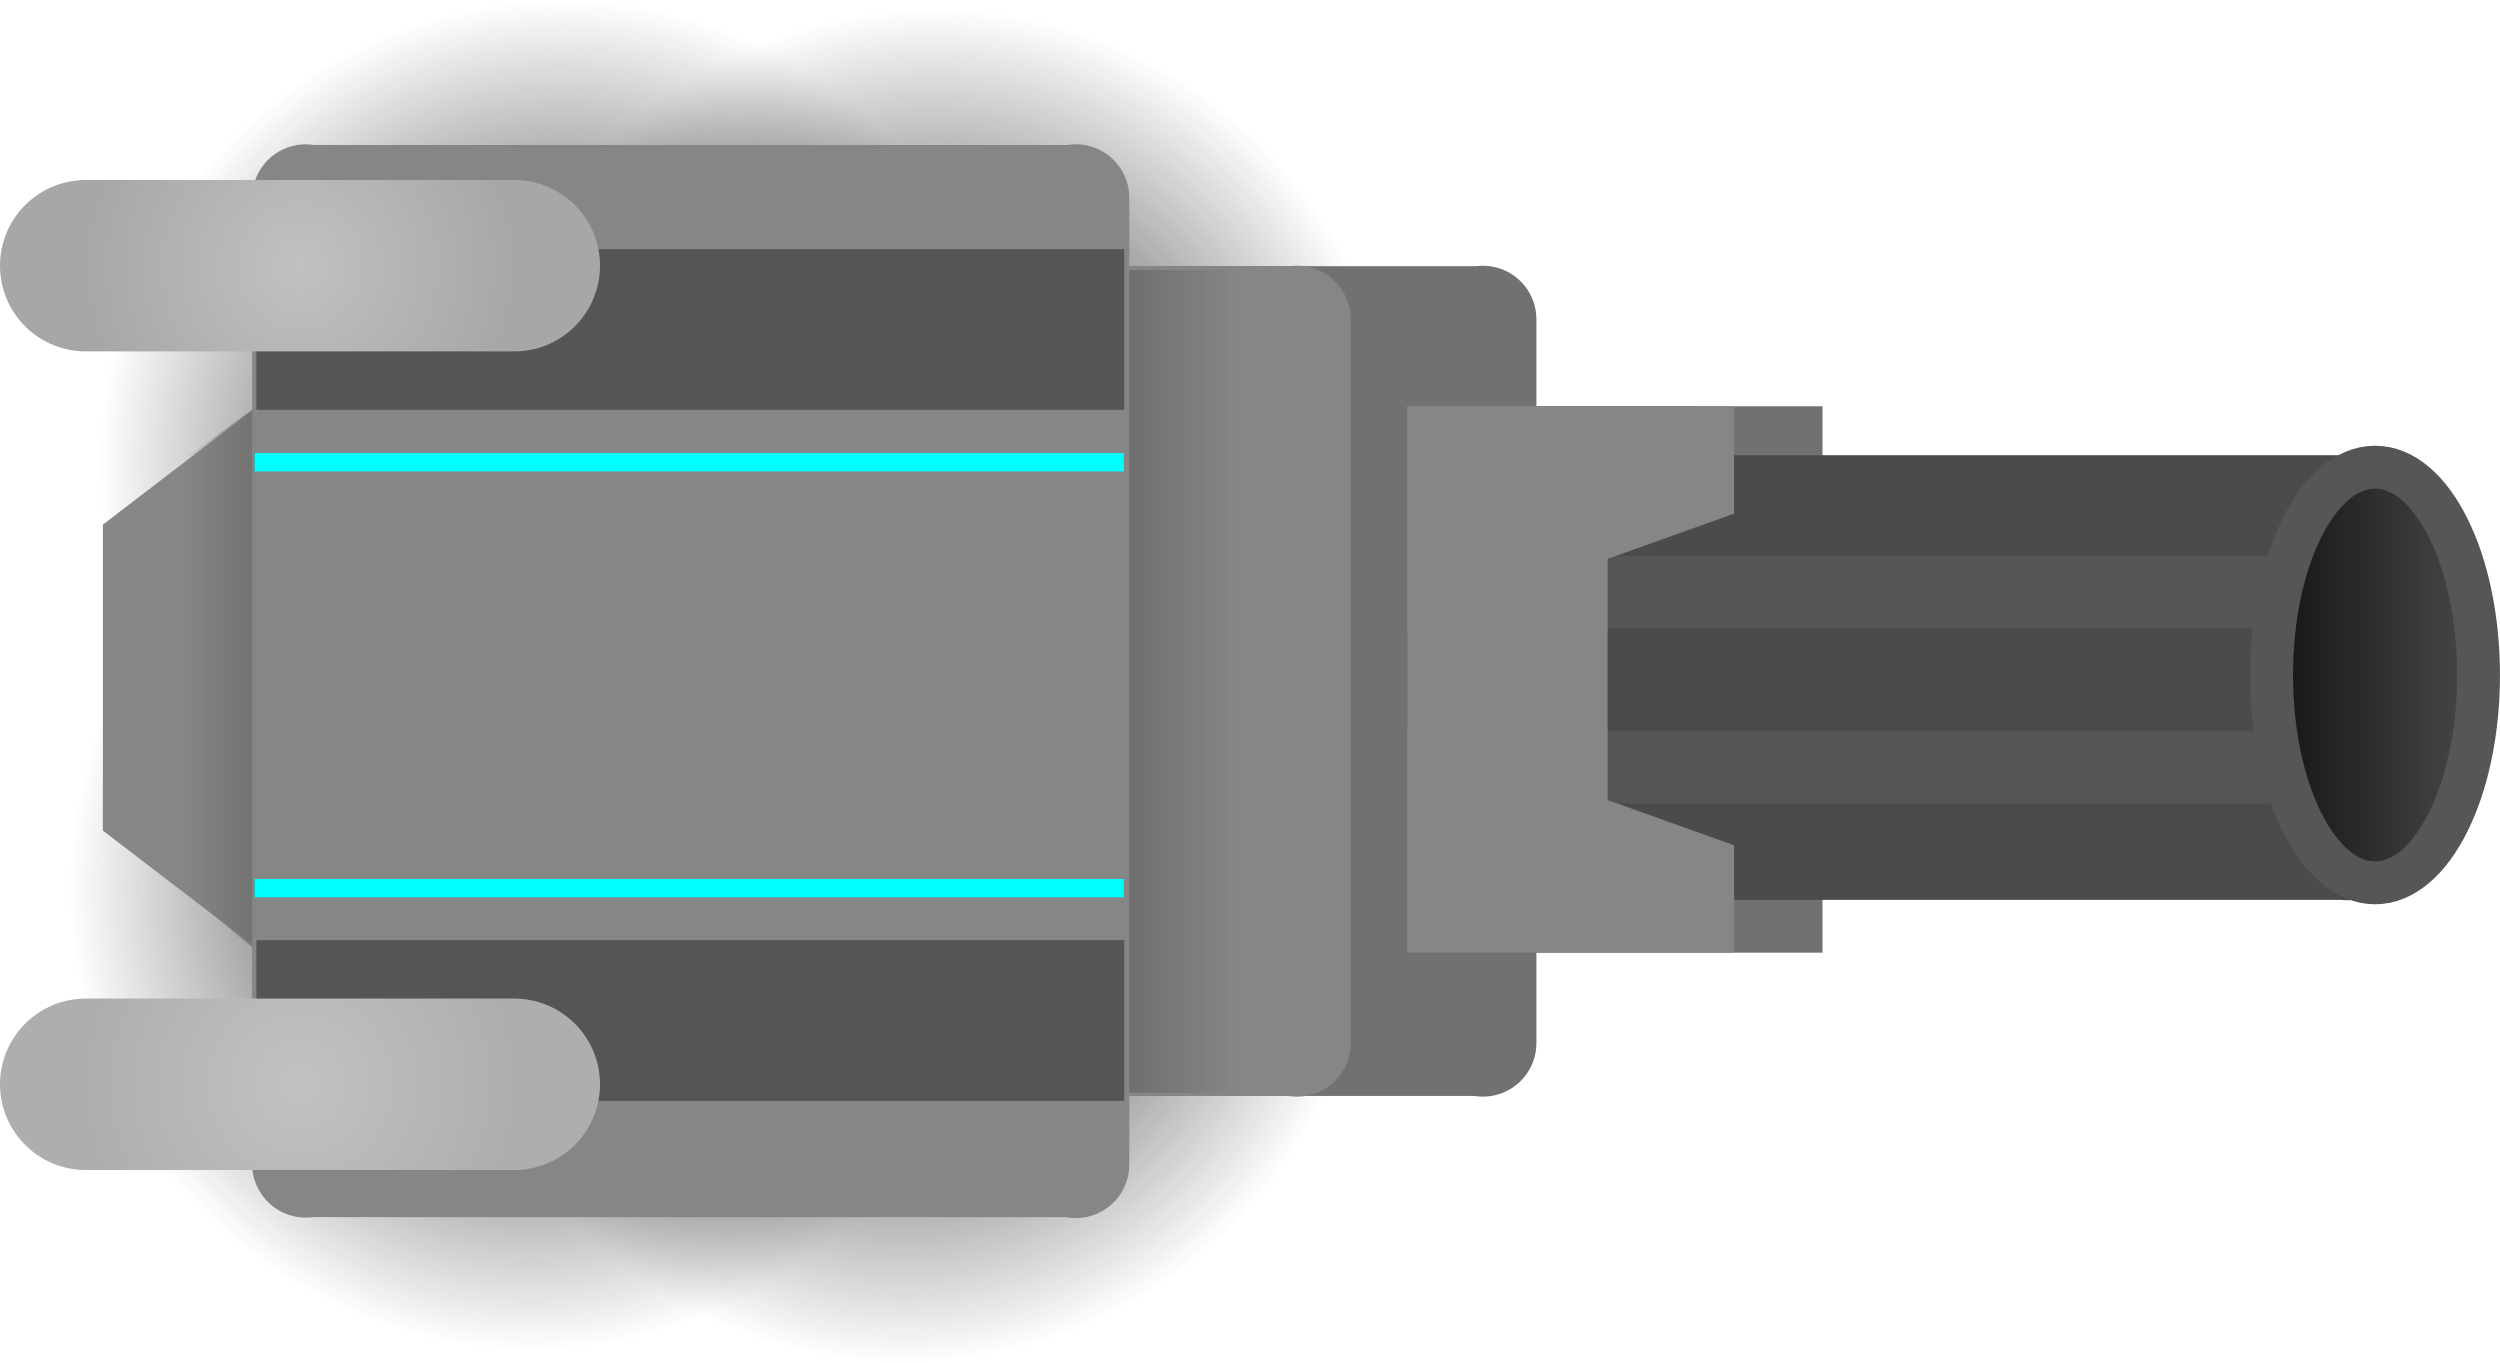 <svg version="1.1" xmlns="http://www.w3.org/2000/svg" xmlns:xlink="http://www.w3.org/1999/xlink" width="116.667" height="63.6" viewBox="0,0,116.667,63.6"><defs><radialGradient cx="229.95" cy="169.817" r="21.6" gradientUnits="userSpaceOnUse" id="color-1"><stop offset="0" stop-color="#171717"/><stop offset="1" stop-color="#171717" stop-opacity="0"/></radialGradient><radialGradient cx="245.95" cy="190.217" r="21.6" gradientUnits="userSpaceOnUse" id="color-2"><stop offset="0" stop-color="#171717"/><stop offset="1" stop-color="#171717" stop-opacity="0"/></radialGradient><radialGradient cx="247.35" cy="170.217" r="21.6" gradientUnits="userSpaceOnUse" id="color-3"><stop offset="0" stop-color="#171717"/><stop offset="1" stop-color="#171717" stop-opacity="0"/></radialGradient><radialGradient cx="228.55" cy="189.617" r="21.6" gradientUnits="userSpaceOnUse" id="color-4"><stop offset="0" stop-color="#171717"/><stop offset="1" stop-color="#171717" stop-opacity="0"/></radialGradient><linearGradient x1="212.271" y1="179.699" x2="217.792" y2="179.699" gradientUnits="userSpaceOnUse" id="color-5"><stop offset="0" stop-color="#666666" stop-opacity="0"/><stop offset="1" stop-color="#666666"/></linearGradient><linearGradient x1="254.333" y1="180.017" x2="261.533" y2="180.017" gradientUnits="userSpaceOnUse" id="color-6"><stop offset="0" stop-color="#666666"/><stop offset="1" stop-color="#666666" stop-opacity="0"/></linearGradient><linearGradient x1="308.983" y1="179.817" x2="319.783" y2="179.817" gradientUnits="userSpaceOnUse" id="color-7"><stop offset="0" stop-color="#101010"/><stop offset="1" stop-color="#4b4b4b"/></linearGradient><radialGradient cx="217.717" cy="198.817" r="10" gradientUnits="userSpaceOnUse" id="color-8"><stop offset="0" stop-color="#aeaeae"/><stop offset="1" stop-color="#c1c1c1"/></radialGradient><radialGradient cx="217.717" cy="198.817" r="10" gradientUnits="userSpaceOnUse" id="color-9"><stop offset="0" stop-color="#c2c2c2"/><stop offset="1" stop-color="#aeaeae"/></radialGradient><radialGradient cx="217.717" cy="160.617" r="10" gradientUnits="userSpaceOnUse" id="color-10"><stop offset="0" stop-color="#c1c1c1"/><stop offset="1" stop-color="#a7a7a7"/></radialGradient></defs><g transform="translate(-203.717,-148.217)"><g data-paper-data="{&quot;isPaintingLayer&quot;:true}" fill-rule="nonzero" stroke-linejoin="miter" stroke-miterlimit="10" stroke-dasharray="" stroke-dashoffset="0" style="mix-blend-mode: normal"><g><path d="M229.95,191.417c-11.929,0 -21.6,-9.671 -21.6,-21.6c0,-11.929 9.671,-21.6 21.6,-21.6c11.929,0 21.6,9.671 21.6,21.6c0,11.929 -9.671,21.6 -21.6,21.6z" fill="url(#color-1)" stroke="none" stroke-width="NaN" stroke-linecap="butt"/><path d="M245.95,211.817c-11.929,0 -21.6,-9.671 -21.6,-21.6c0,-11.929 9.671,-21.6 21.6,-21.6c11.929,0 21.6,9.671 21.6,21.6c0,11.929 -9.671,21.6 -21.6,21.6z" fill="url(#color-2)" stroke="none" stroke-width="NaN" stroke-linecap="butt"/><path d="M247.35,191.817c-11.929,0 -21.6,-9.671 -21.6,-21.6c0,-11.929 9.671,-21.6 21.6,-21.6c11.929,0 21.6,9.671 21.6,21.6c0,11.929 -9.671,21.6 -21.6,21.6z" fill="url(#color-3)" stroke="none" stroke-width="NaN" stroke-linecap="butt"/><path d="M228.55,211.217c-11.929,0 -21.6,-9.671 -21.6,-21.6c0,-11.929 9.671,-21.6 21.6,-21.6c11.929,0 21.6,9.671 21.6,21.6c0,11.929 -9.671,21.6 -21.6,21.6z" fill="url(#color-4)" stroke="none" stroke-width="NaN" stroke-linecap="butt"/><g fill="#717171" stroke="none" stroke-width="0" stroke-linecap="butt"><path d="M288.767,192.675h-15.25v-10.465l15.25,5.454z"/><path d="M282.864,190.759h-9.333v-23.584h9.333z"/><path d="M288.767,172.187l-15.25,5.454v-10.465h15.25z"/></g><path d="M272.917,196.861h-32.896c0,0 0,0.185 0,-0.674c0,-3.306 0,-25.849 0,-32.197c0,-1.106 0,-0.849 0,-0.849h32.896c0,0 0,-0.257 0,0.849c0,6.331 0,28.777 0,32.197c0,0.932 0,0.674 0,0.674z" fill="#717171" stroke="#717171" stroke-width="5" stroke-linecap="butt"/><path d="M264.25,196.861h-32.896c0,0 0,0.185 0,-0.674c0,-3.306 0,-25.849 0,-32.197c0,-1.106 0,-0.849 0,-0.849h32.896c0,0 0,-0.257 0,0.849c0,6.331 0,28.777 0,32.197c0,0.932 0,0.674 0,0.674z" fill="#868686" stroke="#868686" stroke-width="5" stroke-linecap="butt"/><path d="M219.117,195.095l-10.6,-8.118v-14.276l10.6,-8.118z" fill="#868686" stroke="#000000" stroke-width="0" stroke-linecap="round"/><path d="M217.792,194.357l-5.521,-4.606v-20.104l5.521,-3.97z" fill="url(#color-5)" stroke="none" stroke-width="0" stroke-linecap="butt"/><path d="M261.533,199.217h-7.2v-38.4h7.2z" fill="url(#color-6)" stroke="none" stroke-width="0" stroke-linecap="butt"/><path d="M253.917,202.517h-35.933c0,0 0,0.246 0,-0.9c0,-4.415 0,-34.522 0,-43c0,-1.476 0,-1.133 0,-1.133h35.933c0,0 0,-0.343 0,1.133c0,8.455 0,38.433 0,43c0,1.245 0,0.9 0,0.9z" fill="#868686" stroke="#868686" stroke-width="5" stroke-linecap="butt"/><g stroke-linecap="butt"><g><path d="M313.238,187.712h-39.211c0,0 0,0.086 0,-0.315c0,-1.544 0,-12.074 0,-15.04c0,-0.516 0,-0.396 0,-0.396h39.211c0,0 0,-0.12 0,0.396c0,2.957 0,13.442 0,15.04c0,0.435 0,0.315 0,0.315z" fill="#4b4b4b" stroke="#4b4b4b" stroke-width="5"/><path d="M316.417,185.709h-45.533v-3.369h45.533z" fill="#555555" stroke="none" stroke-width="0"/><path d="M316.417,177.526h-45.533v-3.369h45.533z" fill="#555555" stroke="none" stroke-width="0"/></g><path d="M314.383,190.217c-2.982,0 -5.4,-4.656 -5.4,-10.4c0,-5.744 2.418,-10.4 5.4,-10.4c2.982,0 5.4,4.656 5.4,10.4c0,5.744 -2.418,10.4 -5.4,10.4z" fill="url(#color-7)" stroke="none" stroke-width="NaN"/><path d="M314.554,189.417c-2.667,0 -4.829,-4.343 -4.829,-9.7c0,-5.357 2.162,-9.7 4.829,-9.7c2.667,0 4.829,4.343 4.829,9.7c0,5.357 -2.162,9.7 -4.829,9.7z" fill="none" stroke="#565656" stroke-width="2"/></g><path d="M256.183,199.592h-40.5v-7.5h40.5z" fill="#555555" stroke="none" stroke-width="0" stroke-linecap="butt"/><path d="M256.183,167.342h-40.5v-7.5h40.5z" fill="#555555" stroke="none" stroke-width="0" stroke-linecap="butt"/><g fill="#868686" stroke="none" stroke-width="0" stroke-linecap="butt"><path d="M284.642,192.675h-15.25v-10.465l15.25,5.454z"/><path d="M278.739,190.759h-9.333v-23.584h9.333z"/><path d="M284.642,172.187l-15.25,5.454v-10.465h15.25z"/></g><path d="M256.161,190.092h-40.549v-0.857h40.549z" fill="#00ffff" stroke="none" stroke-width="0" stroke-linecap="butt"/><path d="M256.161,170.217h-40.549v-0.857h40.549z" fill="#00ffff" stroke="none" stroke-width="0" stroke-linecap="butt"/><path d="M227.717,198.817h-20" fill="url(#color-8)" stroke="url(#color-9)" stroke-width="8" stroke-linecap="round"/><path d="M227.717,160.617h-20" fill="none" stroke="url(#color-10)" stroke-width="8" stroke-linecap="round"/></g></g></g></svg>
